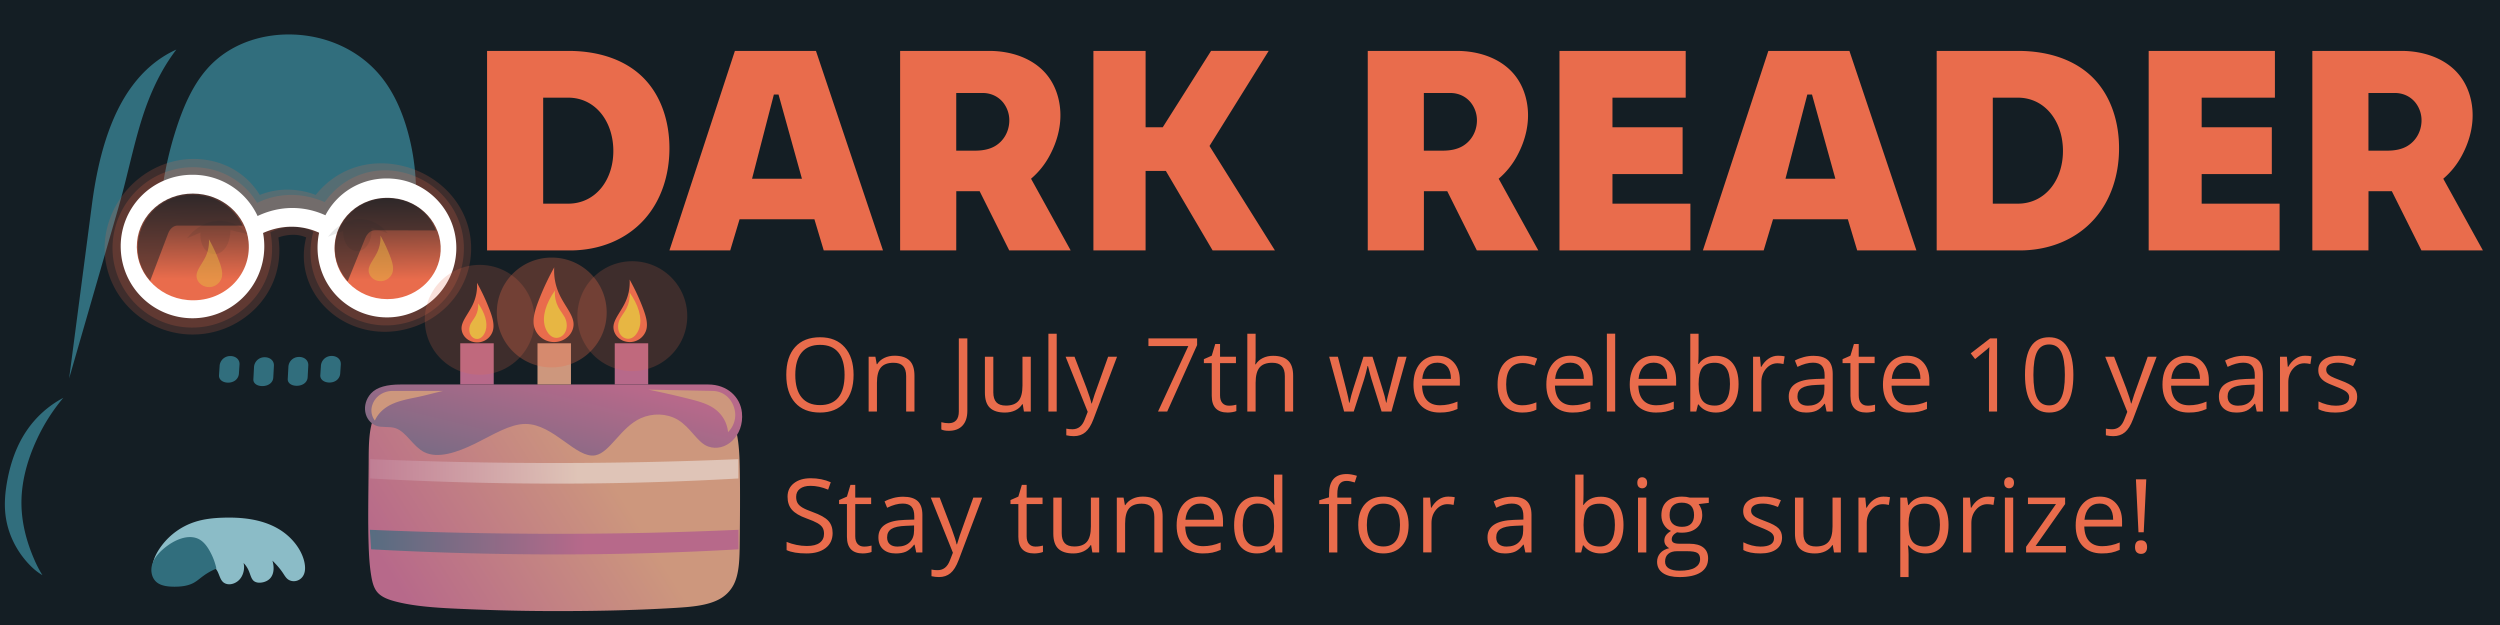 <svg xmlns="http://www.w3.org/2000/svg" viewBox="0 0 2048 512"><defs><linearGradient id="a" x1="164.4" x2="163.25" y1="134.69" y2="228.88" gradientUnits="userSpaceOnUse"><stop offset="0%" stop-color="#141E24"/><stop offset="100%" stop-color="#E96C4C"/></linearGradient><linearGradient id="b" x1="312.68" x2="313.84" y1="140.51" y2="229.23" gradientUnits="userSpaceOnUse"><stop offset="0%" stop-color="#141E24"/><stop offset="100%" stop-color="#E96C4C"/></linearGradient><linearGradient id="c" x1="470.9" x2="305.33" y1="344.5" y2="447.85" gradientUnits="userSpaceOnUse"><stop offset="0%" stop-color="#CD977D"/><stop offset="100%" stop-color="#B7698A"/></linearGradient><linearGradient id="d" x1="479.34" x2="233.61" y1="444.69" y2="446.8" gradientUnits="userSpaceOnUse"><stop offset="0%" stop-color="#B7698A"/><stop offset="100%" stop-color="#316E7D"/></linearGradient><linearGradient id="e" x1="474.07" x2="251.75" y1="382.47" y2="385.58" gradientUnits="userSpaceOnUse"><stop offset="0%" stop-color="#DFC4B7"/><stop offset="100%" stop-color="#B7698A"/></linearGradient><linearGradient id="f" x1="442.39" x2="391.81" y1="299.03" y2="501.64" gradientUnits="userSpaceOnUse"><stop offset="0%" stop-color="#B7698A"/><stop offset="100%" stop-color="#316E7D"/></linearGradient></defs><path fill="#141E24" d="M-34-22h2100v581H-34V-22Z" class="Curve"/><path fill="#141E24" d="M210.75 277.3c56.57 2.58 109.44 20.26 136.3 58.38 18.7 26.52 23.44 59.75 10.87 87.48-17.42 38.43-65.13 59.77-123.11 59.77H67.42c-28.42 0-51-20.44-59.56-49.4-5.1-17.28-4.4-36.32 1.48-54.11 5.63-17.04 15.06-32.16 29.12-45.7 38-36.6 104.94-59.5 172.3-56.43Z" class="Curve"/><path fill="#316E7D" d="M51.84 325.92a152.22 152.22 0 0 0-21.87 34.53c-7.72 16.79-12.61 34.58-12.4 52.58.2 15.34 4.1 30.46 10.3 44.83a96.75 96.75 0 0 0 6.87 13.3c-4.78-2.76-8.82-6.45-12.44-10.51-10.14-11.37-16.52-25.4-17.97-40.4-.77-7.96-.14-16.07 1.2-24.07 2.6-15.45 7.52-30.27 16.02-42.96a83.3 83.3 0 0 1 30.29-27.3Z" class="Curve"/><path fill="#8BBCC7" d="M176.1 465.32c3.33 2.72 3.53 9.13 6.98 11.8 3.16 2.44 8.08 1.9 11.89-1.19 2.56-2.09 4.19-5.25 4.77-8.77.32-1.96.3-3.98-.23-5.96a20.32 20.32 0 0 1 4.15 6.12c1.47 3.27 2.07 6.84 4.27 8.61 1.77 1.42 4.39 1.67 6.98 1.18 2.71-.5 5.21-1.76 6.87-3.89 2.66-3.4 2.97-8.6 1.4-13.93 3.08 3.02 6 6.27 8.36 9.75 1.48 2.19 2.67 4.44 4.59 5.72 3.67 2.44 8.91 1.52 11.75-2.34 2.4-3.27 2.51-8.03 1.2-13.1-2.71-10.4-11-20.45-21.72-26.5-12.9-7.3-28.32-9.22-44.29-8.75-8.07.23-16.07 1.06-23.57 3.53a55.49 55.49 0 0 0-26.89 19.15c-5.61 7.4-9.2 15.62-6.97 22.29 2.51 7.48 10.73 11.5 19.51 8.36 12.3-11.48 25.23-16.75 30.95-12.08Z" class="Curve"/><path fill="#316E7D" d="M161.87 441.17c5 2.09 8.43 7.04 11.15 12.54a50.46 50.46 0 0 1 4.26 12.09 50.17 50.17 0 0 0-10.6 5.9c-2.77 1.98-5.27 4.31-8.26 5.89-4.49 2.36-9.92 3.04-15.42 3.04-5.95 0-11.7-.8-15.22-4.17-3.13-2.99-4.34-7.7-3.54-12.32.96-5.58 4.92-10.49 9.76-14.6 9.1-7.74 19.85-11.72 27.87-8.37Z" class="Curve"/><path fill="#141E24" d="m55.15 321.2 19.03-140.51c3.76-27.7 7.31-54.66 17.31-79.16 9.12-22.34 23.23-42.16 42.44-55.1 21.98-14.83 49.87-19.92 78.33-20.4 29.19-.48 57.93 4.04 79.5 18.79 15.08 10.32 26.15 25.36 34.14 42.33 12.26 26.05 16.48 55.84 13.74 86.31l-13.68 151.7c-38.24 6.44-76.83 9.29-115.53 9.37-51.77.12-103.73-4.85-155.28-13.34Z" class="Curve"/><path fill="#316E7D" d="M144.52 40.55c-9.53 12.43-16.83 26.2-22.76 41.22-10.58 26.8-15.98 58-24.78 88.47L56.63 310 75.32 167.5c4.83-36.86 14.34-71.9 32.8-96.83 9.75-13.18 21.71-23.46 36.4-30.1ZM240.38 28.3c-23.87-.86-47.36 6.36-64.46 21.77-16.37 14.76-25.76 36.54-32.84 59.5-8.13 26.35-12.24 53.64-13.78 81.54l58.94 10.63c12.33-16.89 29.7-26.46 49.1-26.63 20.88-.17 39.58 10.5 53.32 28.77l48.68-17.56c2.8-24.87 1.93-49.5-3.93-73.24-5.14-20.8-13.58-40.43-27.57-55.26-17.3-18.34-41.77-28.58-67.46-29.52ZM252.55 299.38l-.52 9.67c-.22 4.07-3.77 6.67-8.16 6.96-4.63.3-8.35-1.95-8.16-5.57l.53-9.67a8.55 8.55 0 0 1 8.15-8.34c4.63-.3 8.4 2.59 8.16 6.95ZM224.4 299.63l-.53 9.67c-.22 4.06-3.77 6.67-8.16 6.95-4.63.3-8.35-1.94-8.15-5.56l.52-9.67a8.55 8.55 0 0 1 8.16-8.35c4.62-.3 8.39 2.6 8.15 6.96ZM196.21 298.66l-.49 7.34c-.3 4.51-4.06 7.4-8.67 7.46-4.39.06-7.89-2.36-7.64-6.07l.49-7.34a8.63 8.63 0 0 1 8.15-8.35c4.67-.32 8.45 2.6 8.16 6.96ZM279.2 298.56l-.5 7.35c-.3 4.5-4.05 7.4-8.66 7.46-4.4.06-7.9-2.37-7.65-6.07l.49-7.35a8.63 8.63 0 0 1 8.16-8.34c4.66-.32 8.44 2.6 8.15 6.95Z" class="Curve"/><path fill="#E96C4C" d="M212.8 159.7a60.58 60.58 0 0 1 21.95-4.34 65.7 65.7 0 0 1 23.9 4.33c16.93-21.23 42.08-29.06 66.32-24.76 34.22 6.07 59.15 32.8 60.89 64.89 1.87 34.61-22.78 64.9-58.99 71.02-23.54 3.98-48.21-4.3-63.8-22.87-12.07-14.38-17.35-33.64-12.26-53.46a26.05 26.05 0 0 0-9.53-2.15 35.7 35.7 0 0 0-13.24 2.17c3.67 24.1-5.16 46.1-21.77 60.94a72.48 72.48 0 0 1-76.17 13.06c-22.88-9.44-39.65-30-43.53-54.41-3.65-22.96 4.72-46.55 21.76-63.12 16.84-16.37 40.35-23.9 63.12-19.59 16.73 3.17 31.8 12.71 41.35 28.3Z" class="Curve" opacity=".2"/><path fill="#E96C4C" d="M210.63 166.24a62.56 62.56 0 0 1 26.3-6.53c9.9-.26 19.75 1.8 29.1 5.87 15.11-21.27 39.06-29.49 62.04-24.75 28.78 5.93 49.67 29.67 51.77 57.78 2.5 33.63-20.78 62.77-55.38 67.42-20.27 2.73-41.44-4.71-55.38-20.47-13-14.7-18.16-35.06-12.38-55.76a35.02 35.02 0 0 0-15.42-3.97c-6.7-.19-13.4 1.42-19.77 4.35 4.79 23.85-3.16 46.12-19.59 60.94-18.43 16.63-44.39 21.76-67.47 13.06a65.49 65.49 0 0 1-41.35-50.06c-3.68-21.42 3.73-43.52 19.59-58.76a65.5 65.5 0 0 1 56.58-17.42 59.9 59.9 0 0 1 41.36 28.3Z" class="Curve" opacity=".2"/><path fill="#FFF" d="M321.6 146.38c29.95 2.26 53.38 28.08 52.18 59-1.13 28.72-23.7 52.19-52.19 54.45a56.85 56.85 0 0 1-61.26-52.19c-2.8-35.4 25.88-64.13 61.26-61.26ZM157.7 143.18a58.53 58.53 0 0 1 58.76 60.95 58.8 58.8 0 0 1-58.76 56.58 58.8 58.8 0 0 1-58.77-56.58 58.53 58.53 0 0 1 58.77-60.95Z" class="Curve"/><path fill="#FFF" d="M239.14 170.38a64.8 64.8 0 0 1 35.36 10.34l-4.87 14.6a54.2 54.2 0 0 0-28.82-9.56c-10.95-.38-21.77 2.58-31.66 8.38l-7.04-12.17c11.37-7.45 24.03-11.5 37.03-11.59Z" class="Curve"/><path fill="url(#a)" d="M157.96 158.59c23.88 0 43.58 17.37 45.68 39.45 2.65 27.76-20.89 50.34-49.84 47.77-24.88-2.21-43.85-23.37-41.53-47.77 2.11-22.26 21.89-39.49 45.69-39.45Z" class="Curve"/><path fill="url(#b)" d="M321.88 162.3c22.71 2.08 40.26 21.07 39.1 43.44-1.08 20.43-17.97 37.06-39.1 39.09-25.27 2.42-46.55-15.64-47.77-39.09-1.34-25.6 20.85-46.1 47.77-43.43Z" class="Curve"/><path fill="#141E24" d="M178.92 180.92c9.14-.3 17.72 3.54 24.26 10.88l-14.44-3.3c-.06 11.58-5.93 20.08-13.55 19.66-6.83-.39-11.65-7.84-10.96-17.65l-11.11 4.75c6.73-8.73 15.74-14 25.8-14.34ZM294.64 179.57c8.91-.08 17.11 4 23.07 11.53l-13.35-4.54c.65 10.84-4.46 19.1-11.73 19.12-6.68.02-11.74-6.99-11.5-16.54l-12.44 4.84c6.74-8.95 15.84-14.32 25.95-14.41Z" class="Curve" opacity=".1"/><path fill="#141E24" d="m123.03 230 14.63-38.55c1.54-4.08 4.36-6.65 7.97-6.65h53.18a44.16 44.16 0 0 0-30.58-23.93c-17.74-3.9-35.64 1.98-46.53 15.96a42.48 42.48 0 0 0-8.85 28.77 40.2 40.2 0 0 0 10.18 24.4ZM284.81 230.5 299 195.6c1.73-4.27 4.63-6.97 8.34-6.96l49.77.14c-5.23-13.49-16.23-22.09-29.2-25.02-19.86-4.5-39.22 3.82-48.65 20.85-7.99 14.44-6.4 31.99 5.56 45.88Z" class="Curve" opacity=".5"/><path fill="url(#c)" d="M309 485c-3.02-3.62-4.16-8.74-5-14-1.26-7.83-1.73-15.83-2-24-.71-21.64-.13-44.68 0-67 .09-15.44-.16-30.6 6-42 4.39-8.12 11.47-13.8 20.18-13.8h249.17c9.18 0 16.4 6.83 21.16 16.08 6.77 13.16 7.33 29.91 7.58 46.95.29 18.94.09 37.83-.09 56.77-.12 12.94-.26 25.86-5 35a28 28 0 0 1-12 12c-9.47 5.07-22.67 6.2-36 7-34.41 2.08-70.12 2.74-105.3 2.58-25.69-.11-51.54-.89-76.99-2.1-15.63-.76-31.98-2.02-45.71-5.48-6.53-1.64-12.42-3.7-16-8Z" class="Curve"/><path fill="url(#d)" d="M303 434a3569.4 3569.4 0 0 0 156.3 3.3A3328.8 3328.8 0 0 0 605 434v16c-47.83 2.74-95.7 4.1-143.59 4.18-52.49.09-104.97-1.35-157.41-4.18l-1-16Z" class="Curve"/><path fill="url(#e)" d="M303.22 376.14a3596.17 3596.17 0 0 0 301.62 0v15.82c-48.48 2.78-97 4.15-145.54 4.22-52.04.06-104.09-1.38-156.08-4.22v-15.82Z" class="Curve"/><path fill="url(#f)" d="M328.18 314.97h251.94c15.77 0 26.4 10.34 27.69 23.1 1.9 19-13.46 32.79-27.7 27.7-8.8-3.13-14.4-15.77-24.9-21.93-9.1-5.33-20.78-5.57-30.46-1.16-16.3 7.44-25.06 28-36.97 30.3-15.67 3.01-34.08-25.53-57.17-25.68-12.85-.08-26.73 8.92-41.53 16.17-15.12 7.41-30.54 12.4-41.52 6.93-9.19-4.58-14.79-16.75-23.54-19.63-5.25-1.74-11.3-.2-15.93-2.05-9.79-3.9-12.4-17.26-4.22-26.37 4.78-5.32 13.38-7.38 24.3-7.38Z" class="Curve"/><path fill="#B7698A" d="M377.04 281.22h27.42v33.75h-27.42v-33.75Z" class="Curve"/><path fill="#CD977D" d="M440.32 281.22h27.42v33.75h-27.42v-33.75Z" class="Curve"/><path fill="#B7698A" d="M503.6 281.22H531v33.75H503.6v-33.75Z" class="Curve"/><path fill="#E96C4C" d="M348 262a44.86 44.86 0 0 1 45-45c24.9.03 45 20.1 45 45s-20.1 44.97-45 45a44.86 44.86 0 0 1-45-45ZM473 259a44.86 44.86 0 0 1 45-45c24.9.03 45 20.1 45 45s-20.1 44.97-45 45a44.86 44.86 0 0 1-45-45Z" class="Curve" opacity=".2"/><path fill="#E96C4C" d="M407 256a44.86 44.86 0 0 1 45-45c24.9.03 45 20.1 45 45s-20.1 44.97-45 45a44.86 44.86 0 0 1-45-45Z" class="Curve" opacity=".3"/><path fill="#E96C4C" d="M454.03 219a212.54 212.54 0 0 0-11.6 24.26c-3.84 9.59-7.17 18.92-4.22 26.36a16.86 16.86 0 0 0 16.87 10.55c8-.6 14.25-6.48 14.77-13.71.55-7.73-7.1-15.55-11.6-25.31a45.56 45.56 0 0 1-4.22-22.15Z" class="Curve"/><path fill="#E7B643" d="M455.51 276.78c-3.84-.12-7.38-3.79-9.02-9.02-2.7-8.56.88-19.47 8.12-29.78-.42 4.77.6 9.49 2.7 13.54 2.04 3.93 5.19 7.13 6.32 10.83 2.39 7.8-2.02 14.64-8.12 14.43Z" class="Curve"/><path fill="#E96C4C" d="M515.79 229.03a177.68 177.68 0 0 1 9.7 20.28c3.2 8.02 6 15.83 3.53 22.05a14.1 14.1 0 0 1-14.11 8.82c-6.69-.5-11.92-5.42-12.35-11.47-.46-6.45 5.93-13 9.7-21.16a38.1 38.1 0 0 0 3.53-18.52ZM390.75 231.66c3.48 6.28 6.6 12.7 9.25 19.36 3.07 7.65 5.73 15.1 3.37 21.04a13.46 13.46 0 0 1-13.47 8.42c-6.38-.48-11.37-5.17-11.78-10.94-.44-6.17 5.66-12.42 9.26-20.2a36.37 36.37 0 0 0 3.37-17.68Z" class="Curve"/><path fill="#E7B643" d="M514.9 277.53c3.76-.12 7.22-3.7 8.83-8.82 2.63-8.36-.87-19.02-7.94-29.1.4 4.66-.6 9.27-2.65 13.23-1.99 3.84-5.06 6.97-6.17 10.58-2.33 7.63 1.98 14.3 7.94 14.11ZM391.02 277.7c2.89-.1 5.55-2.85 6.79-6.79 2.02-6.43-.67-14.63-6.1-22.38.3 3.58-.46 7.13-2.04 10.17-1.54 2.96-3.9 5.36-4.75 8.14-1.8 5.87 1.52 11 6.1 10.85Z" class="Curve"/><path fill="#E7B643" d="M311.66 193c2.67 4.8 5.04 9.7 7.08 14.8 2.34 5.84 4.37 11.54 2.57 16.07a10.28 10.28 0 0 1-10.29 6.43c-4.88-.36-8.69-3.95-9-8.36-.34-4.7 4.32-9.48 7.07-15.43a27.78 27.78 0 0 0 2.57-13.51ZM171.15 196c2.8 5.04 5.29 10.2 7.43 15.53 2.45 6.14 4.59 12.12 2.7 16.88a10.8 10.8 0 0 1-10.8 6.76c-5.13-.38-9.13-4.15-9.46-8.78-.35-4.95 4.54-9.96 7.43-16.2a29.17 29.17 0 0 0 2.7-14.19Z" class="Curve" opacity=".5"/><path fill="#CD977D" d="m531.01 319.19 52.74 1.05c8.99.18 15.77 6.27 17.92 14.77a19.6 19.6 0 0 1-5.27 18.98 26.38 26.38 0 0 0-9.49-17.93c-6.13-5.14-14.64-7.34-23.2-9.49a668.3 668.3 0 0 0-32.7-7.38ZM362.99 320.24h-41.13c-8.13 0-14.64 4.7-16.87 11.6a13.54 13.54 0 0 0 2.1 12.66c2.23-4.96 6-8.83 10.55-11.6 6.52-3.98 14.89-5.7 23.2-7.38 7.45-1.52 14.75-3.6 22.15-5.28Z" class="Curve"/><path fill="#E96C4C" d="M399 41.7v163.45h67.94c24.44 0 46.27-9 61.03-25.54 13.65-15.3 20.3-36.04 20.43-57.46.14-21.71-6.36-42.74-20.43-57.47-14.92-15.62-37.3-22.98-62.31-22.98H399ZM444.97 80h20.43c22 0 36.42 18.8 37.03 42.15.64 24.67-14.16 44.69-37.03 44.69h-20.43V80Zm157.06-38.3L548.4 205.15h49.8l7.66-25.54h61.3l7.65 25.54h48.53L668.43 41.7h-66.4Zm31.92 35.75h3.83l19.16 68.96h-40.86l17.87-68.96ZM737.38 41.7v163.45h45.97l.04-48.53h19.12l24.26 48.53h50.34l-32.47-58.74a64.86 64.86 0 0 0 15.33-19.16c6.87-12.79 10.11-26.97 8.17-40.86-1.4-9.98-5.3-19.38-12-26.81-10.65-11.8-27.44-17.88-45.97-17.88h-72.79Zm45.97 34.48h21.71c6.7 0 12.62 2.85 16.6 7.66a23.46 23.46 0 0 1 5.1 16.6c-.56 7.96-4.75 15.12-11.49 19.15-4.68 2.8-10.4 3.83-16.6 3.83h-15.32V76.18ZM895.72 41.7v163.45h42.75v-65.13h16.6l38.31 65.13h51.04l-53.6-85.56 48.48-77.89h-47.2l-39.58 62.57h-14.04V41.7h-42.76Zm381.8 0v163.45h107.26v-38.31h-63.85v-24.26h57.47v-38.31h-57.47V80h60V41.7h-103.41Zm616.75 0v163.45h45.97l.04-48.53h19.11l24.26 48.53H2034l-32.47-58.74a64.86 64.86 0 0 0 15.32-19.16c6.88-12.79 10.12-26.97 8.18-40.86-1.4-9.98-5.3-19.38-12-26.81-10.65-11.8-27.45-17.88-45.98-17.88h-72.78Zm45.97 34.48h21.7c6.7 0 12.63 2.85 16.6 7.66a23.46 23.46 0 0 1 5.11 16.6c-.56 7.96-4.76 15.12-11.49 19.15-4.68 2.8-10.4 3.83-16.6 3.83h-15.33V76.18ZM1120.46 41.7v163.45h45.97l.04-48.53h19.11l24.26 48.53h50.35l-32.47-58.74a64.86 64.86 0 0 0 15.32-19.16c6.87-12.79 10.12-26.97 8.17-40.86-1.4-9.98-5.29-19.38-12-26.81-10.64-11.8-27.44-17.88-45.97-17.88h-72.78Zm45.97 34.48h21.7c6.7 0 12.63 2.85 16.6 7.66a23.46 23.46 0 0 1 5.11 16.6c-.56 7.96-4.76 15.12-11.49 19.15-4.69 2.8-10.4 3.83-16.6 3.83h-15.33V76.18Zm282.2-34.48L1395 205.15h49.8l7.66-25.54h61.29l7.66 25.54h48.52l-54.9-163.45h-66.4Zm31.92 35.75h3.83l19.15 68.96h-40.86l17.88-68.96Zm105.98-35.75v163.45h67.95c24.43 0 46.27-9 61.02-25.54 13.65-15.3 20.3-36.04 20.43-57.46.14-21.71-6.36-42.74-20.43-57.47-14.92-15.62-37.29-22.98-62.3-22.98h-66.67ZM1632.5 80h20.43c22 0 36.43 18.8 37.03 42.15.64 24.67-14.15 44.69-37.03 44.69h-20.43V80Zm127.7-38.3v163.45h107.25v-38.31h-63.84v-24.26h57.46v-38.31h-57.46V80h60V41.7h-103.42Z" class="Curve"/><g fill="#E96C4C"><path d="M699.25 307.1q0 14.38-7.28 22.62-7.27 8.24-20.22 8.24-13.24 0-20.43-8.1-7.2-8.09-7.2-22.84 0-14.64 7.22-22.69 7.21-8.05 20.49-8.05 12.9 0 20.16 8.2t7.26 22.62m-47.75 0q0 12.17 5.18 18.46 5.19 6.3 15.07 6.3 9.96 0 15.04-6.28 5.08-6.27 5.08-18.48 0-12.1-5.06-18.34-5.06-6.25-14.98-6.25-9.96 0-15.15 6.29-5.18 6.29-5.18 18.3Zm90.82 30.04v-29.06q0-5.5-2.5-8.2-2.5-2.7-7.83-2.7-7.05 0-10.32 3.81-3.28 3.81-3.28 12.58v23.57h-6.8v-44.92h5.53l1.1 6.15h.33q2.1-3.32 5.86-5.15 3.77-1.82 8.4-1.82 8.12 0 12.22 3.91 4.1 3.92 4.1 12.53v29.3h-6.8Zm34.88 15.78q-3.85 0-6.07-1.1v-5.95q2.91.82 6.07.82 4.06 0 6.17-2.46 2.1-2.46 2.1-7.1v-59.91h6.98v59.35q0 7.78-3.94 12.07-3.93 4.28-11.31 4.28Zm36.52-60.7v29.14q0 5.5 2.5 8.2 2.5 2.7 7.83 2.7 7.05 0 10.3-3.85 3.26-3.85 3.26-12.58v-23.61h6.8v44.92h-5.61l-.98-6.03h-.37q-2.1 3.32-5.8 5.09-3.71 1.76-8.46 1.76-8.2 0-12.28-3.9-4.08-3.89-4.08-12.45v-29.39h6.89Zm51.93 44.92h-6.8v-63.77h6.8v63.77Zm7.3-44.92h7.29l9.83 25.62q3.24 8.77 4.02 12.66h.33q.53-2.09 2.23-7.15 1.7-5.06 11.13-31.13h7.3l-19.31 51.15q-2.87 7.58-6.7 10.76-3.83 3.17-9.4 3.17-3.12 0-6.16-.7v-5.44q2.26.49 5.05.49 7 0 10-7.87l2.5-6.4-18.12-45.16Zm75.69 44.92 24.84-53.65H940.8v-6.27h39.88v5.45l-24.51 54.47h-7.54Zm58.03-4.8q1.8 0 3.49-.26 1.68-.27 2.66-.56v5.2q-1.1.54-3.26.9-2.15.34-3.87.34-13.03 0-13.03-13.73V297.5h-6.44v-3.28l6.44-2.83 2.87-9.59h3.93v10.41h13.03v5.29h-13.03v26.43q0 4.06 1.93 6.23 1.92 2.17 5.28 2.17Zm45.87 4.8v-29.06q0-5.5-2.5-8.2-2.5-2.7-7.83-2.7-7.1 0-10.35 3.85-3.26 3.85-3.26 12.63v23.48h-6.8v-63.77h6.8v19.3q0 3.48-.33 5.78h.41q2.01-3.24 5.72-5.1 3.7-1.87 8.46-1.87 8.24 0 12.36 3.92 4.12 3.91 4.12 12.44v29.3h-6.8Zm79.26 0-8.24-26.35q-.78-2.42-2.9-10.99h-.34q-1.64 7.17-2.87 11.07l-8.48 26.27h-7.87l-12.25-44.92h7.13l6.62 25.78q2.27 8.85 2.6 11.93h.33q.45-2.34 1.45-6.05 1-3.7 1.75-5.88l8.23-25.78h7.38l8.03 25.78q2.3 7.05 3.12 11.84h.33q.16-1.47.88-4.55.71-3.07 8.54-33.07h7.05l-12.42 44.92h-8.07Zm47.58.82q-9.96 0-15.71-6.07-5.76-6.06-5.76-16.84 0-10.86 5.35-17.26 5.34-6.39 14.36-6.39 8.44 0 13.36 5.55 4.92 5.56 4.92 14.66v4.3h-30.94q.2 7.9 4 12 3.78 4.1 10.67 4.1 7.25 0 14.34-3.03v6.07q-3.6 1.56-6.82 2.23-3.22.68-7.77.68m-1.84-40.86q-5.41 0-8.63 3.52-3.22 3.53-3.79 9.76h23.48q0-6.44-2.86-9.86-2.87-3.42-8.2-3.42Zm69.71 40.86q-9.75 0-15.1-6t-5.35-17q0-11.26 5.43-17.41t15.47-6.15q3.24 0 6.48.7t5.08 1.64l-2.09 5.78q-2.25-.9-4.92-1.5-2.66-.6-4.71-.6-13.69 0-13.69 17.46 0 8.28 3.34 12.71 3.34 4.43 9.9 4.43 5.61 0 11.52-2.42v6.02q-4.51 2.34-11.36 2.34Zm40.99 0q-9.96 0-15.72-6.07-5.76-6.06-5.76-16.84 0-10.86 5.35-17.26 5.35-6.39 14.37-6.39 8.44 0 13.36 5.55 4.91 5.56 4.91 14.66v4.3h-30.94q.2 7.9 4 12 3.79 4.1 10.67 4.1 7.26 0 14.35-3.03v6.07q-3.6 1.56-6.83 2.23-3.21.68-7.76.68m-1.85-40.86q-5.4 0-8.62 3.52-3.22 3.53-3.8 9.76h23.49q0-6.44-2.87-9.86-2.87-3.42-8.2-3.42Zm36.77 40.04h-6.8v-63.77h6.8v63.77Zm33.4.82q-9.96 0-15.72-6.07-5.76-6.06-5.76-16.84 0-10.86 5.35-17.26 5.35-6.39 14.37-6.39 8.44 0 13.36 5.55 4.92 5.56 4.92 14.66v4.3h-30.95q.2 7.9 4 12 3.79 4.1 10.68 4.1 7.25 0 14.34-3.03v6.07q-3.6 1.56-6.82 2.23-3.22.68-7.77.68m-1.84-40.86q-5.41 0-8.63 3.52-3.22 3.53-3.8 9.76h23.5q0-6.44-2.88-9.86-2.87-3.42-8.2-3.42Zm50.86-5.62q8.85 0 13.75 6.05 4.9 6.04 4.9 17.1 0 11.07-4.94 17.2-4.94 6.13-13.71 6.13-4.39 0-8.02-1.62-3.62-1.62-6.08-4.98h-.5l-1.43 5.78h-4.88v-63.77h6.8v15.49q0 5.2-.32 9.34h.33q4.75-6.72 14.1-6.72m-.99 5.7q-6.96 0-10.04 4-3.07 4-3.07 13.46 0 9.47 3.15 13.54 3.16 4.08 10.13 4.08 6.27 0 9.34-4.57 3.08-4.57 3.08-13.13 0-8.77-3.08-13.08-3.07-4.3-9.5-4.3Zm52.01-5.78q3 0 5.37.5l-.94 6.3q-2.79-.61-4.92-.61-5.45 0-9.32 4.43-3.88 4.42-3.88 11.02v24.1h-6.8v-44.92h5.62l.77 8.32h.33q2.5-4.39 6.03-6.76 3.52-2.38 7.74-2.38Zm39.72 45.74-1.36-6.4h-.32q-3.36 4.23-6.7 5.72-3.34 1.5-8.34 1.5-6.68 0-10.48-3.44-3.79-3.45-3.79-9.8 0-13.6 21.77-14.26l7.62-.25v-2.78q0-5.3-2.28-7.81-2.27-2.52-7.27-2.52-5.62 0-12.7 3.44l-2.1-5.2q3.32-1.8 7.28-2.83 3.95-1.03 7.93-1.03 8.03 0 11.9 3.57 3.88 3.56 3.88 11.43v30.66h-5.04m-15.37-4.8q6.35 0 9.98-3.48 3.62-3.48 3.62-9.75v-4.06l-6.8.29q-8.11.28-11.7 2.52-3.59 2.23-3.59 6.94 0 3.7 2.24 5.62 2.23 1.92 6.25 1.92Zm48.93 0q1.8 0 3.49-.26 1.68-.27 2.66-.56v5.2q-1.1.54-3.26.9-2.15.34-3.87.34-13.03 0-13.03-13.73V297.5h-6.44v-3.28l6.44-2.83 2.87-9.59h3.93v10.41h13.03v5.29h-13.03v26.43q0 4.06 1.93 6.23 1.92 2.17 5.28 2.17Zm34.1 5.62q-9.96 0-15.71-6.07-5.76-6.06-5.76-16.84 0-10.86 5.35-17.26 5.34-6.39 14.36-6.39 8.44 0 13.36 5.55 4.92 5.56 4.92 14.66v4.3h-30.94q.2 7.9 4 12 3.78 4.1 10.67 4.1 7.25 0 14.34-3.03v6.07q-3.6 1.56-6.82 2.23-3.22.68-7.77.68m-1.84-40.86q-5.41 0-8.63 3.52-3.22 3.53-3.79 9.76h23.48q0-6.44-2.86-9.86-2.87-3.42-8.2-3.42Zm73.85 40.04h-6.64v-42.7q0-5.33.33-10.09-.86.86-1.92 1.8-1.07.95-9.76 8l-3.6-4.68 15.86-12.25h5.73v59.92Zm62.5-30.04q0 15.53-4.9 23.2-4.9 7.66-14.97 7.66-9.68 0-14.72-7.85-5.04-7.85-5.04-23.01 0-15.66 4.88-23.24 4.88-7.58 14.88-7.58 9.75 0 14.81 7.9 5.06 7.92 5.06 22.92m-32.74 0q0 13.07 3.07 19.03 3.08 5.97 9.8 5.97 6.8 0 9.85-6.05 3.06-6.04 3.06-18.95t-3.06-18.92q-3.05-6-9.85-6-6.72 0-9.8 5.92-3.07 5.92-3.07 19Zm58.81-14.88h7.3l9.83 25.62q3.24 8.77 4.02 12.66h.33q.53-2.09 2.23-7.15 1.7-5.06 11.13-31.13h7.3l-19.31 51.15q-2.87 7.58-6.7 10.76-3.83 3.17-9.4 3.17-3.12 0-6.16-.7v-5.44q2.26.49 5.05.49 7 0 10-7.87l2.5-6.4-18.12-45.16Zm68.4 45.74q-9.95 0-15.71-6.07-5.76-6.06-5.76-16.84 0-10.86 5.35-17.26 5.35-6.39 14.36-6.39 8.44 0 13.36 5.55 4.92 5.56 4.92 14.66v4.3h-30.94q.2 7.9 4 12 3.78 4.1 10.67 4.1 7.25 0 14.34-3.03v6.07q-3.6 1.56-6.82 2.23-3.22.68-7.77.68m-1.84-40.86q-5.41 0-8.63 3.52-3.21 3.53-3.79 9.76h23.49q0-6.44-2.87-9.86-2.87-3.42-8.2-3.42Zm57.58 40.04-1.35-6.4h-.33q-3.36 4.23-6.7 5.72-3.34 1.5-8.34 1.5-6.68 0-10.47-3.44-3.8-3.45-3.8-9.8 0-13.6 21.77-14.26l7.63-.25v-2.78q0-5.3-2.28-7.81-2.27-2.52-7.27-2.52-5.62 0-12.71 3.44l-2.09-5.2q3.32-1.8 7.27-2.83 3.96-1.03 7.94-1.03 8.03 0 11.9 3.57 3.87 3.56 3.87 11.43v30.66h-5.04m-15.37-4.8q6.36 0 9.98-3.48 3.63-3.48 3.63-9.75v-4.06l-6.8.29q-8.12.28-11.7 2.52-3.59 2.23-3.59 6.94 0 3.7 2.23 5.62 2.24 1.92 6.25 1.92Zm54.92-40.94q3 0 5.37.5l-.94 6.3q-2.79-.61-4.92-.61-5.45 0-9.32 4.43-3.88 4.42-3.88 11.02v24.1h-6.8v-44.92h5.62l.77 8.32h.33q2.5-4.39 6.03-6.76 3.52-2.38 7.74-2.38ZM1931 324.9q0 6.27-4.67 9.67-4.67 3.4-13.12 3.4-8.93 0-13.93-2.83v-6.31q3.24 1.64 6.95 2.58 3.7.94 7.15.94 5.33 0 8.2-1.7 2.86-1.7 2.86-5.18 0-2.62-2.27-4.49-2.28-1.86-8.87-4.4-6.28-2.34-8.92-4.08-2.64-1.74-3.93-3.96-1.3-2.21-1.3-5.28 0-5.5 4.47-8.67 4.47-3.18 12.26-3.18 7.25 0 14.18 2.95l-2.42 5.53q-6.76-2.78-12.25-2.78-4.84 0-7.3 1.51-2.46 1.52-2.46 4.18 0 1.8.92 3.08.93 1.27 2.97 2.42 2.05 1.14 7.87 3.32 8 2.9 10.8 5.86 2.81 2.95 2.81 7.41ZM682.09 436.62q0 7.91-5.74 12.34-5.74 4.42-15.57 4.42-10.66 0-16.4-2.74v-6.72q3.7 1.55 8.04 2.45 4.34.9 8.6.9 6.97 0 10.5-2.64 3.52-2.64 3.52-7.35 0-3.12-1.25-5.1-1.25-2-4.18-3.67-2.93-1.69-8.91-3.82-8.36-2.99-11.95-7.09t-3.59-10.7q0-6.92 5.2-11.02 5.21-4.1 13.78-4.1 8.93 0 16.43 3.28l-2.17 6.07q-7.42-3.12-14.43-3.12-5.53 0-8.64 2.38-3.12 2.38-3.12 6.6 0 3.11 1.15 5.1 1.15 1.99 3.87 3.65 2.73 1.66 8.34 3.67 9.43 3.36 12.97 7.21 3.55 3.85 3.55 10Zm25.74 11.15q1.8 0 3.48-.27 1.68-.26 2.67-.55v5.2q-1.11.54-3.26.88-2.15.35-3.88.35-13.03 0-13.03-13.73v-26.72h-6.43v-3.28l6.43-2.83 2.87-9.59h3.94v10.41h13.03v5.3h-13.03v26.43q0 4.05 1.92 6.23 1.93 2.17 5.29 2.17Zm42.75 4.8-1.36-6.4h-.32q-3.37 4.22-6.7 5.72-3.35 1.5-8.35 1.5-6.68 0-10.47-3.45-3.79-3.44-3.79-9.8 0-13.6 21.76-14.26l7.63-.24v-2.8q0-5.28-2.28-7.8-2.27-2.52-7.27-2.52-5.62 0-12.7 3.44l-2.1-5.2q3.32-1.8 7.28-2.83 3.95-1.02 7.93-1.02 8.03 0 11.9 3.56 3.88 3.57 3.88 11.44v30.65h-5.04m-15.37-4.8q6.35 0 9.98-3.48 3.62-3.48 3.62-9.75v-4.06l-6.8.29q-8.12.29-11.7 2.52-3.59 2.23-3.59 6.95 0 3.69 2.24 5.61 2.23 1.93 6.25 1.93Zm27.3-40.12h7.29l9.83 25.62q3.24 8.77 4.02 12.66h.33q.53-2.09 2.23-7.15 1.7-5.06 11.13-31.13h7.3l-19.3 51.15q-2.88 7.59-6.71 10.76-3.83 3.18-9.4 3.18-3.12 0-6.15-.7v-5.45q2.25.5 5.04.5 7 0 10-7.88l2.5-6.4-18.12-45.16Zm85.73 40.13q1.8 0 3.49-.27 1.68-.26 2.66-.55v5.2q-1.1.54-3.26.88-2.15.35-3.87.35-13.03 0-13.03-13.73v-26.72h-6.44v-3.28l6.44-2.83 2.86-9.59h3.94v10.41h13.03v5.3h-13.03v26.43q0 4.05 1.92 6.23 1.93 2.17 5.3 2.17Zm21.52-40.13v29.14q0 5.5 2.5 8.2 2.5 2.7 7.83 2.7 7.05 0 10.3-3.85 3.26-3.85 3.26-12.58v-23.6h6.8v44.91h-5.6l-1-6.02h-.36q-2.1 3.32-5.8 5.08-3.7 1.76-8.46 1.76-8.2 0-12.28-3.89-4.08-3.9-4.08-12.46v-29.39h6.89Zm75.86 44.92v-29.05q0-5.5-2.5-8.2-2.5-2.7-7.83-2.7-7.05 0-10.32 3.8-3.28 3.82-3.28 12.59v23.56h-6.8v-44.92h5.53l1.1 6.15h.33q2.1-3.32 5.86-5.14 3.77-1.83 8.4-1.83 8.12 0 12.22 3.92 4.1 3.91 4.1 12.52v29.3h-6.8Zm39.76.82q-9.96 0-15.72-6.06-5.76-6.07-5.76-16.85 0-10.86 5.35-17.25 5.35-6.4 14.36-6.4 8.45 0 13.37 5.56 4.91 5.55 4.91 14.65v4.3h-30.94q.2 7.91 4 12.01 3.79 4.1 10.67 4.1 7.26 0 14.35-3.03v6.06q-3.61 1.56-6.83 2.24-3.21.67-7.76.67m-1.85-40.86q-5.4 0-8.62 3.53-3.22 3.52-3.8 9.75h23.49q0-6.43-2.87-9.86-2.87-3.42-8.2-3.42Zm60.54 34.02h-.37q-4.72 6.84-14.1 6.84-8.81 0-13.71-6.02-4.9-6.03-4.9-17.13 0-11.11 4.92-17.26 4.92-6.15 13.69-6.15 9.14 0 14.02 6.64h.53l-.29-3.23-.16-3.16v-18.28h6.8v63.77h-5.53l-.9-6.02m-13.61 1.15q6.97 0 10.1-3.8 3.14-3.79 3.14-12.23v-1.43q0-9.55-3.18-13.63-3.17-4.08-10.14-4.08-5.99 0-9.16 4.65-3.18 4.65-3.18 13.14 0 8.6 3.16 13 3.15 4.38 9.26 4.38Zm76.52-34.76h-11.44v39.63h-6.8v-39.63h-8.03v-3.07l8.03-2.46v-2.5q0-16.56 14.47-16.56 3.56 0 8.36 1.43l-1.76 5.46q-3.94-1.27-6.73-1.27-3.85 0-5.7 2.56-1.84 2.56-1.84 8.21v2.91h11.44v5.3Zm46.97 17.13q0 10.99-5.54 17.15-5.53 6.17-15.28 6.17-6.03 0-10.7-2.82-4.67-2.83-7.21-8.12-2.55-5.29-2.55-12.38 0-10.98 5.5-17.1 5.49-6.14 15.24-6.14 9.43 0 14.98 6.28 5.56 6.27 5.56 16.96m-34.23 0q0 8.61 3.45 13.12 3.44 4.5 10.12 4.5t10.14-4.48q3.47-4.49 3.47-13.14 0-8.56-3.47-13.01-3.46-4.45-10.22-4.45-6.68 0-10.08 4.39-3.4 4.38-3.4 13.07Zm66.65-23.24q2.99 0 5.36.5l-.94 6.3q-2.79-.6-4.92-.6-5.45 0-9.32 4.42-3.87 4.43-3.87 11.02v24.1h-6.8v-44.92h5.6l.79 8.32h.32q2.5-4.38 6.03-6.76 3.52-2.38 7.75-2.38Zm63.2 45.74-1.36-6.39h-.33q-3.36 4.22-6.7 5.72-3.34 1.5-8.34 1.5-6.68 0-10.47-3.45-3.8-3.44-3.8-9.8 0-13.6 21.77-14.26l7.63-.24v-2.8q0-5.28-2.28-7.8-2.27-2.52-7.27-2.52-5.62 0-12.7 3.44l-2.1-5.2q3.32-1.8 7.28-2.83 3.95-1.02 7.93-1.02 8.03 0 11.9 3.56 3.87 3.57 3.87 11.44v30.65h-5.04m-15.37-4.8q6.36 0 9.98-3.48 3.63-3.48 3.63-9.75v-4.06l-6.8.29q-8.12.29-11.7 2.52-3.59 2.23-3.59 6.95 0 3.69 2.23 5.61 2.24 1.93 6.25 1.93Zm77.14-40.85q8.85 0 13.75 6.04 4.9 6.05 4.9 17.11 0 11.07-4.94 17.2-4.94 6.12-13.71 6.12-4.39 0-8.01-1.62-3.63-1.61-6.1-4.98h-.48l-1.44 5.78h-4.87V388.8h6.8v15.5q0 5.2-.33 9.34h.33q4.75-6.72 14.1-6.72m-.99 5.7q-6.96 0-10.04 3.99-3.07 4-3.07 13.46 0 9.47 3.15 13.55 3.16 4.08 10.13 4.08 6.27 0 9.34-4.57 3.08-4.57 3.08-13.14 0-8.77-3.08-13.07-3.07-4.3-9.5-4.3Zm38.32 39.95h-6.8v-44.92h6.8v44.92m-7.37-57.09q0-2.33 1.14-3.42 1.15-1.09 2.87-1.09 1.64 0 2.83 1.11 1.19 1.1 1.19 3.4t-1.19 3.42q-1.19 1.13-2.83 1.13-1.72 0-2.87-1.13-1.14-1.12-1.14-3.42Zm58.56 12.17v4.3l-8.32 1q1.15 1.43 2.05 3.74.9 2.32.9 5.23 0 6.6-4.5 10.53-4.51 3.93-12.38 3.93-2 0-3.77-.32-4.35 2.3-4.35 5.78 0 1.84 1.52 2.72 1.52.88 5.2.88h7.96q7.3 0 11.2 3.08 3.92 3.07 3.92 8.93 0 7.46-5.98 11.37-5.99 3.92-17.46 3.92-8.81 0-13.59-3.28-4.77-3.28-4.77-9.26 0-4.1 2.62-7.1 2.62-2.99 7.38-4.05-1.72-.78-2.9-2.42-1.16-1.64-1.16-3.81 0-2.46 1.31-4.3 1.31-1.85 4.14-3.57-3.48-1.43-5.68-4.88-2.19-3.44-2.19-7.87 0-7.37 4.43-11.37 4.42-4 12.54-4 3.52 0 6.35.82h15.53m-35.82 52.46q0 3.65 3.08 5.54 3.07 1.88 8.81 1.88 8.57 0 12.68-2.56 4.12-2.56 4.12-6.95 0-3.64-2.25-5.06-2.26-1.41-8.48-1.41h-8.16q-4.63 0-7.21 2.21-2.59 2.22-2.59 6.35m3.7-38.07q0 4.71 2.66 7.13t7.41 2.42q9.96 0 9.96-9.67 0-10.13-10.08-10.13-4.8 0-7.38 2.59-2.58 2.58-2.58 7.66Zm92.13 18.28q0 6.27-4.68 9.67-4.67 3.4-13.11 3.4-8.94 0-13.94-2.82v-6.32q3.24 1.64 6.95 2.59 3.71.94 7.15.94 5.33 0 8.2-1.7 2.87-1.7 2.87-5.19 0-2.62-2.28-4.49-2.27-1.86-8.87-4.4-6.27-2.34-8.91-4.08-2.65-1.74-3.94-3.95-1.29-2.22-1.29-5.3 0-5.48 4.47-8.66 4.47-3.18 12.25-3.18 7.26 0 14.18 2.96l-2.41 5.53q-6.77-2.79-12.26-2.79-4.84 0-7.3 1.52-2.45 1.51-2.45 4.18 0 1.8.92 3.07.92 1.27 2.97 2.42 2.05 1.15 7.87 3.32 8 2.91 10.8 5.86 2.8 2.95 2.8 7.42Zm17.46-32.67v29.14q0 5.5 2.5 8.2 2.5 2.7 7.82 2.7 7.05 0 10.31-3.85 3.26-3.85 3.26-12.58v-23.6h6.8v44.91h-5.61l-.99-6.02h-.36q-2.1 3.32-5.8 5.08-3.71 1.76-8.47 1.76-8.2 0-12.27-3.89-4.08-3.9-4.08-12.46v-29.39h6.89Zm65.61-.82q3 0 5.37.5l-.94 6.3q-2.79-.6-4.92-.6-5.45 0-9.32 4.42-3.88 4.43-3.88 11.02v24.1h-6.8v-44.92h5.61l.78 8.32h.33q2.5-4.38 6.03-6.76 3.52-2.38 7.74-2.38Zm34.67 46.56q-4.38 0-8-1.62-3.63-1.61-6.1-4.98h-.49q.5 3.94.5 7.46v18.49h-6.8v-65.09h5.53l.94 6.15h.33q2.62-3.69 6.1-5.33 3.49-1.64 8-1.64 8.93 0 13.79 6.11 4.85 6.1 4.85 17.13 0 11.07-4.94 17.2-4.93 6.12-13.7 6.12m-.99-40.78q-6.88 0-9.96 3.81-3.07 3.82-3.15 12.14v1.51q0 9.47 3.15 13.55 3.16 4.08 10.13 4.08 5.82 0 9.11-4.72 3.3-4.71 3.3-12.99 0-8.4-3.3-12.89t-9.28-4.49Zm52.01-5.78q3 0 5.37.5l-.94 6.3q-2.79-.6-4.92-.6-5.45 0-9.32 4.42-3.88 4.43-3.88 11.02v24.1h-6.8v-44.92h5.61l.78 8.32h.33q2.5-4.38 6.02-6.76 3.53-2.38 7.75-2.38Zm20.58 45.74h-6.8v-44.92h6.8v44.92m-7.38-57.09q0-2.33 1.15-3.42 1.14-1.09 2.86-1.09 1.64 0 2.83 1.11 1.2 1.1 1.2 3.4t-1.2 3.42q-1.19 1.13-2.83 1.13-1.72 0-2.86-1.13-1.15-1.12-1.15-3.42Zm50.53 57.1h-32.58v-4.64l24.5-35h-22.98v-5.29h30.45v5.3l-24.18 34.34h24.8v5.28Zm29.51.81q-9.96 0-15.72-6.06-5.75-6.07-5.75-16.85 0-10.86 5.34-17.25 5.35-6.4 14.37-6.4 8.44 0 13.36 5.56 4.92 5.55 4.92 14.65v4.3h-30.95q.2 7.91 4 12.01t10.68 4.1q7.25 0 14.34-3.03v6.06q-3.6 1.56-6.82 2.24-3.22.67-7.77.67m-1.84-40.86q-5.41 0-8.63 3.53-3.22 3.52-3.8 9.75h23.5q0-6.43-2.88-9.86-2.87-3.42-8.2-3.42Zm36.1 23.53h-4.3l-2.09-43.4h8.48l-2.09 43.4m-7.13 12.17q0-5.57 4.92-5.57 2.38 0 3.67 1.43t1.29 4.14q0 2.62-1.31 4.08-1.31 1.45-3.65 1.45-2.13 0-3.52-1.29-1.4-1.29-1.4-4.24Z" class="Text"/></g></svg>